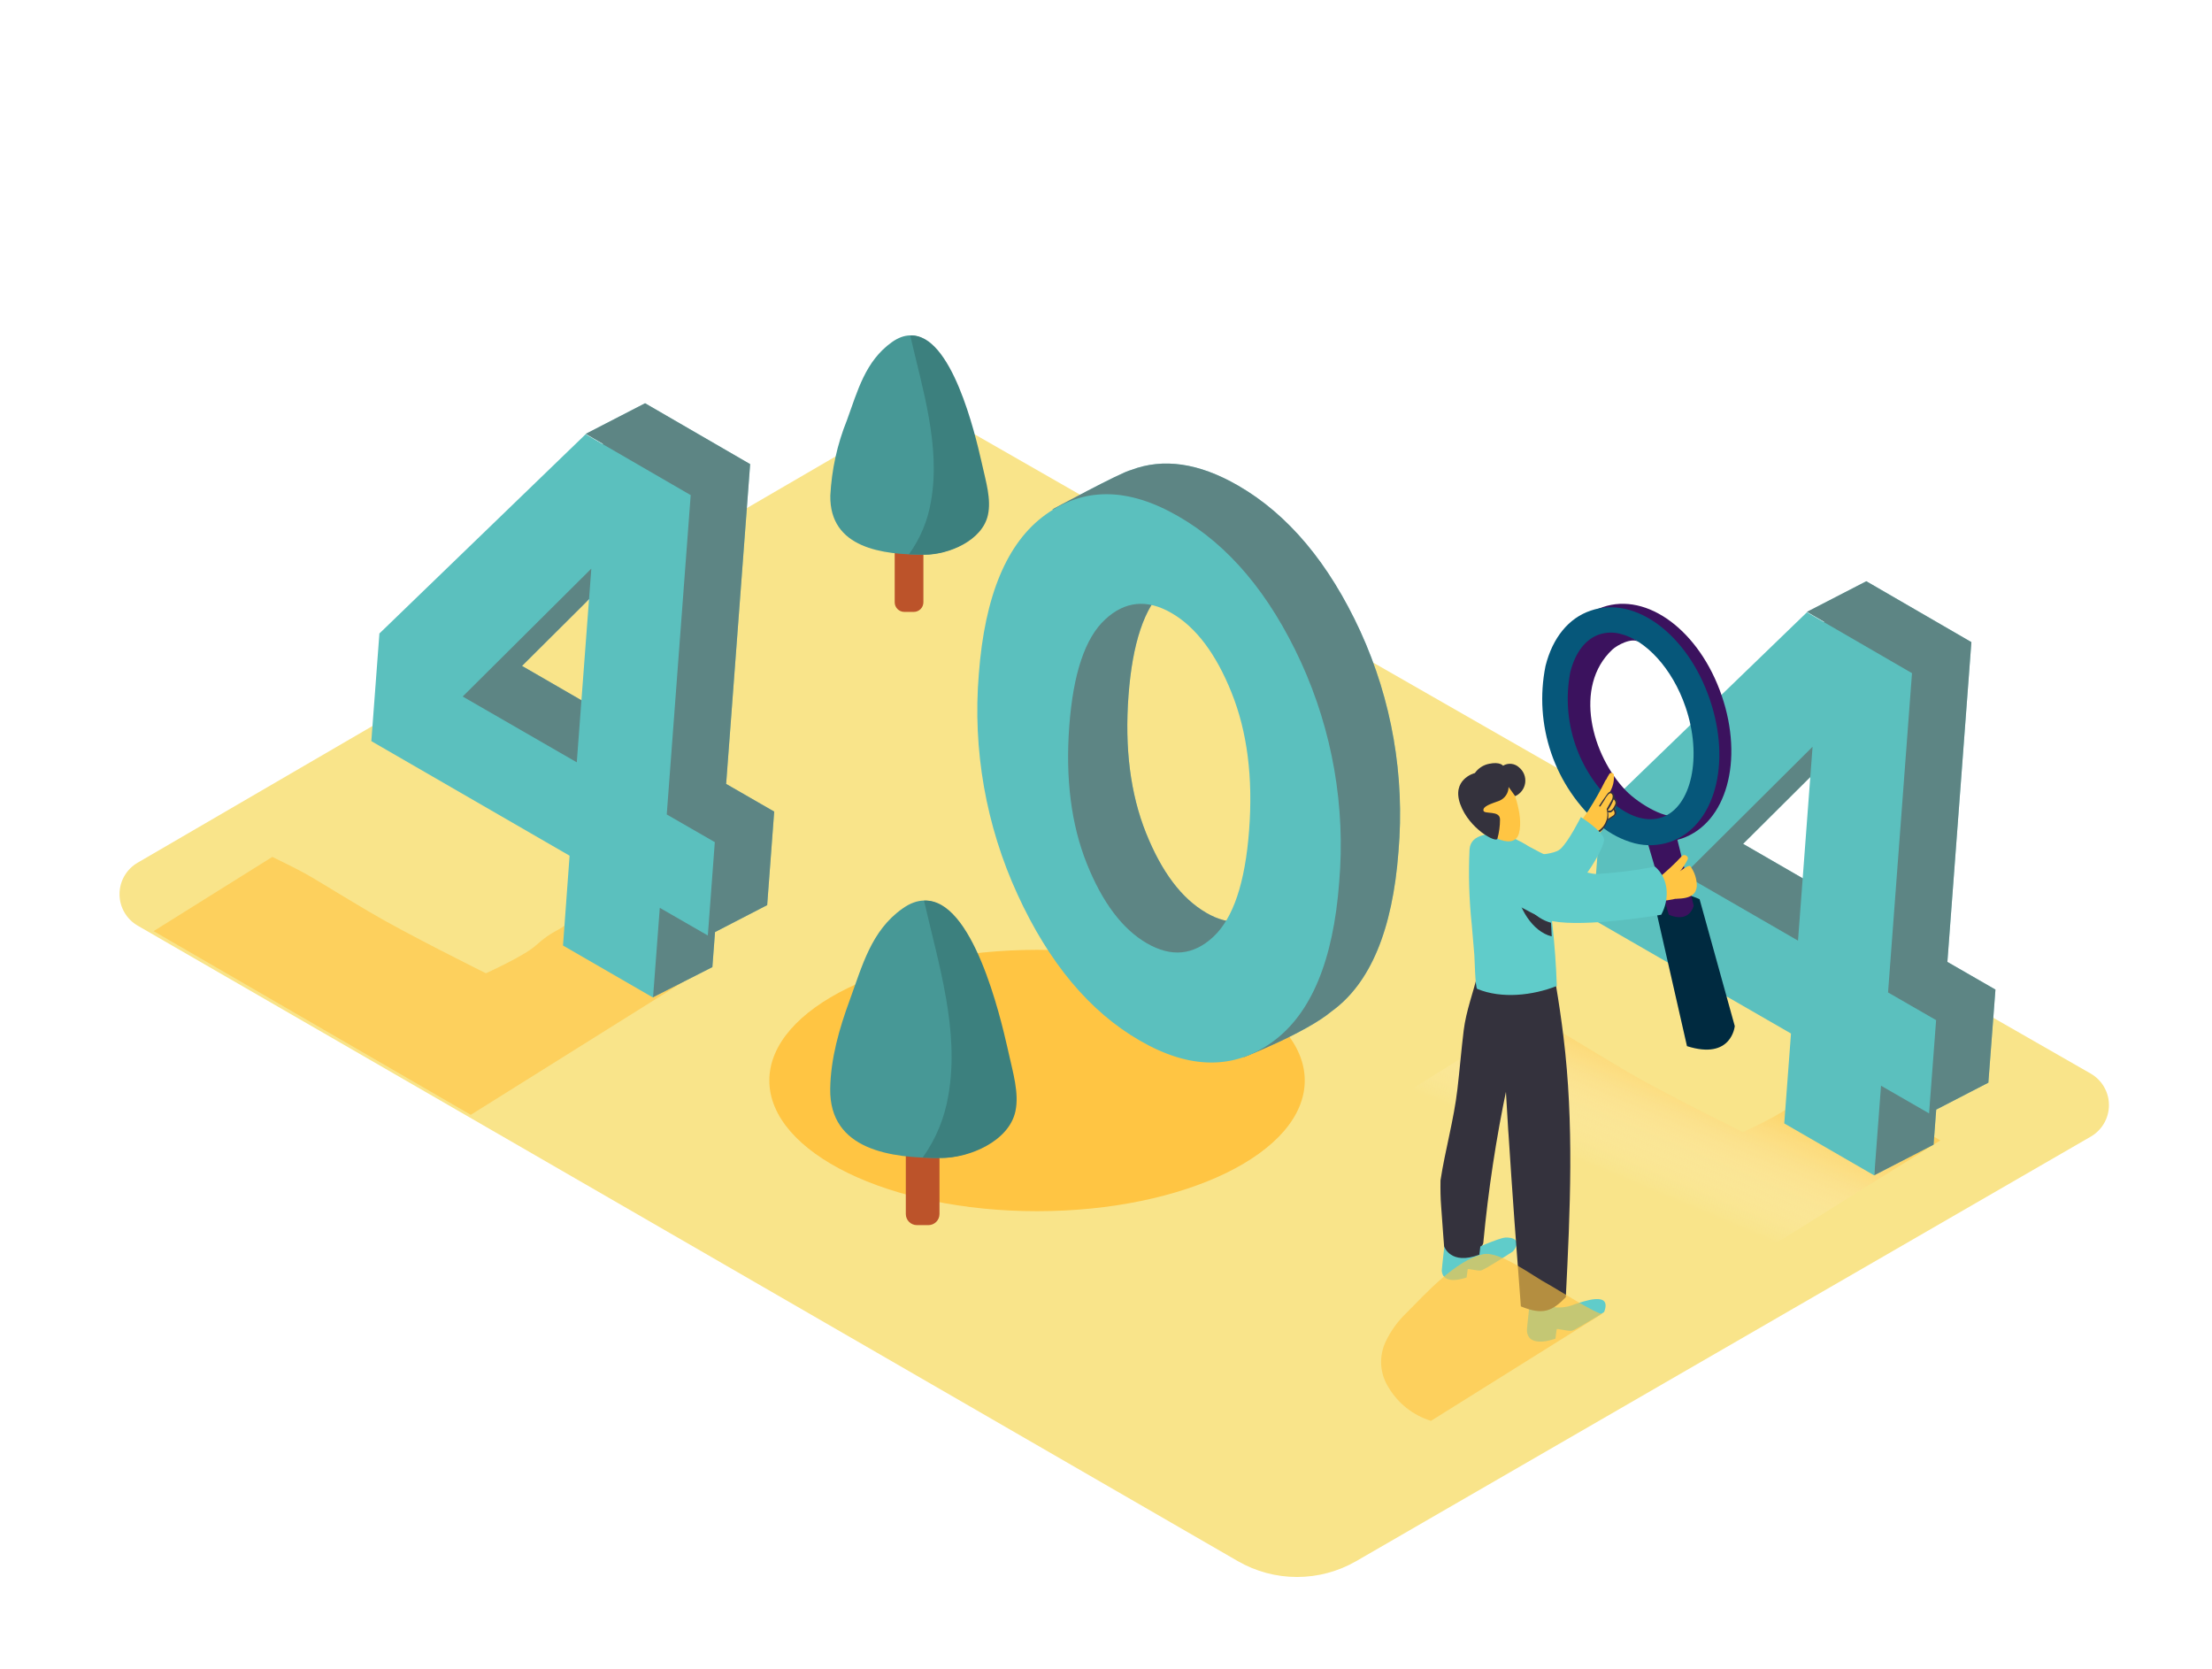 <svg width="952" height="718" viewBox="0 0 952 718" fill="none" xmlns="http://www.w3.org/2000/svg">
<path d="M59.215 371.241L389.797 178.856C392.174 177.482 394.87 176.759 397.615 176.759C400.36 176.759 403.056 177.482 405.433 178.856L899.807 461.98C902.19 463.352 904.169 465.328 905.546 467.709C906.922 470.091 907.647 472.793 907.647 475.544C907.647 478.295 906.922 480.997 905.546 483.378C904.169 485.759 902.19 487.735 899.807 489.107L583.719 671.752C575.962 676.233 567.163 678.593 558.205 678.593C549.248 678.593 540.449 676.233 532.692 671.752L59.262 398.32C56.888 396.95 54.916 394.978 53.543 392.605C52.17 390.231 51.444 387.537 51.44 384.795C51.435 382.052 52.151 379.356 53.515 376.977C54.88 374.598 56.845 372.62 59.215 371.241V371.241Z" fill="#F9E48A"/>
<path style="mix-blend-mode:multiply" opacity="0.63" d="M786.114 464.957C781.52 469.173 778.974 468.506 771.525 475.27C766.455 479.819 750.105 487.178 750.105 487.178C750.105 487.178 715.428 470.102 699.72 460.79C671.85 444.309 677.134 446.5 658.022 437.188L606.9 469.054L743.393 548.099L835.071 490.726C824.789 484.534 806.391 475.246 786.114 464.957Z" fill="url(#paint0_linear)"/>
<path style="mix-blend-mode:multiply" opacity="0.63" d="M245.14 396.582C240.547 400.797 238 400.13 230.551 406.894C225.482 411.443 209.131 418.802 209.131 418.802C209.131 418.802 174.597 401.702 158.889 392.342C131.019 375.862 136.303 378.053 117.192 368.741L66.117 400.678L202.61 479.723L294.287 422.351C283.934 416.158 265.537 406.87 245.14 396.582Z" fill="url(#paint1_linear)"/>
<path d="M446.322 521.187C509.953 521.187 561.537 496.012 561.537 464.957C561.537 433.903 509.953 408.728 446.322 408.728C382.69 408.728 331.106 433.903 331.106 464.957C331.106 496.012 382.69 521.187 446.322 521.187Z" fill="url(#paint2_linear)"/>
<path d="M585.48 271.691C571.946 242.302 554.413 221.391 532.882 208.959C516.016 199.21 500.657 196.972 486.805 202.243C482.426 203.219 452.843 219.248 452.843 219.248H464.528C454.691 232.315 448.82 251.534 446.916 276.906C444.149 309.408 449.814 342.073 463.362 371.742C476.865 401.178 494.381 422.112 515.913 434.544C523.573 439.203 532.085 442.288 540.95 443.618L535.214 454.931C535.214 454.931 561.966 444.523 573.128 435.164C589.74 423.16 599.324 400.249 601.878 366.431C604.663 333.964 599.014 301.329 585.48 271.691V271.691ZM519.102 392.747C508.582 386.666 499.959 375.235 493.231 358.452C486.504 341.67 483.989 321.95 485.687 299.293C487.384 276.668 492.525 261.37 501.109 253.4C509.693 245.429 519.213 244.501 529.669 250.613C540.189 256.694 548.812 268.126 555.54 284.908C562.267 301.691 564.782 321.41 563.084 344.067C561.434 366.724 556.309 382.022 547.709 389.961C539.11 397.9 529.558 398.828 519.054 392.747H519.102Z" fill="#5BC0BE"/>
<path opacity="0.61" d="M585.48 271.691C571.946 242.302 554.413 221.391 532.882 208.959C516.016 199.21 500.657 196.972 486.805 202.243C482.426 203.219 452.843 219.248 452.843 219.248H464.528C454.691 232.315 448.82 251.534 446.916 276.906C444.149 309.408 449.814 342.073 463.362 371.742C476.865 401.178 494.381 422.112 515.913 434.544C523.573 439.203 532.085 442.288 540.95 443.618L535.214 454.931C535.214 454.931 561.966 444.523 573.128 435.164C589.74 423.16 599.324 400.249 601.878 366.431C604.663 333.964 599.014 301.329 585.48 271.691V271.691ZM519.102 392.747C508.582 386.666 499.959 375.235 493.231 358.452C486.504 341.67 483.989 321.95 485.687 299.293C487.384 276.668 492.525 261.37 501.109 253.4C509.693 245.429 519.213 244.501 529.669 250.613C540.189 256.694 548.812 268.126 555.54 284.908C562.267 301.691 564.782 321.41 563.084 344.067C561.434 366.724 556.309 382.022 547.709 389.961C539.11 397.9 529.558 398.828 519.054 392.747H519.102Z" fill="#606060"/>
<path d="M559.895 284.861C573.457 314.5 579.13 347.144 576.365 379.625C573.826 413.428 564.243 436.339 547.615 448.358C530.986 460.377 511.946 460.17 490.495 447.738C468.963 435.306 451.447 414.372 437.944 384.936C424.315 355.289 418.568 322.622 421.26 290.1C423.799 256.297 433.375 233.418 449.987 221.462C466.599 209.507 485.639 209.737 507.107 222.153C528.781 234.569 546.377 255.472 559.895 284.861ZM522.172 403.131C530.74 395.192 535.881 379.895 537.595 357.238C539.308 334.581 536.793 314.861 530.05 298.079C523.323 281.296 514.699 269.865 504.18 263.784C493.66 257.703 484.14 258.631 475.62 266.57C467.02 274.509 461.879 289.807 460.197 312.464C458.515 335.12 461.03 354.84 467.742 371.622C474.469 388.405 483.093 399.837 493.612 405.918C504.132 411.999 513.652 411.07 522.172 403.131Z" fill="#5BC0BE"/>
<path d="M333.2 349.235L312.518 337.327L322.847 199.718L277.627 173.521L252.09 186.691L259.539 191.002L188.877 259.354L185.402 305.676L270.725 354.975L267.822 393.581L281.031 401.202V429.138L306.592 416.158L307.734 401.083L330.178 389.484L333.2 349.235ZM273.7 314.893L224.672 286.552L280.031 231.465L273.7 314.893Z" fill="#5BC0BE"/>
<path opacity="0.61" d="M333.2 349.235L312.518 337.327L322.847 199.718L277.627 173.521L252.09 186.691L259.539 191.002L188.877 259.354L185.402 305.676L270.725 354.975L267.822 393.581L281.031 401.202V429.138L306.592 416.158L307.734 401.083L330.178 389.484L333.2 349.235ZM273.7 314.893L224.672 286.552L280.031 231.465L273.7 314.893Z" fill="#606060"/>
<path d="M286.957 350.474L307.639 362.382L304.64 402.559L283.958 390.651L281.054 429.257L242.308 406.87L245.14 368.217L159.817 318.918L163.292 272.595L252.042 186.858L297.262 213.055L286.957 350.474ZM248.234 328.039L254.494 244.683L199.135 299.722L248.234 328.039Z" fill="#5BC0BE"/>
<path d="M858.799 425.828L838.117 413.92L848.446 276.311L803.226 250.113L777.689 263.284L785.139 267.594L714.476 335.946L711.001 382.268L796.324 431.568L793.421 470.173L806.63 477.794V505.731L832.167 492.56L833.31 477.485L855.753 465.886L858.799 425.828ZM799.299 391.485L750.2 363.12L805.559 308.034L799.299 391.485Z" fill="#5BC0BE"/>
<path opacity="0.61" d="M858.799 425.828L838.117 413.92L848.446 276.311L803.226 250.113L777.689 263.284L785.139 267.594L714.476 335.946L711.001 382.268L796.324 431.568L793.421 470.173L806.63 477.794V505.731L832.167 492.56L833.31 477.485L855.753 465.886L858.799 425.828ZM799.299 391.485L750.2 363.12L805.559 308.034L799.299 391.485Z" fill="#606060"/>
<path d="M812.58 427.066L833.262 438.974L830.239 479.104L809.557 467.196L806.654 505.802L767.907 483.415L770.811 444.738L685.44 395.534L688.915 349.212L777.665 263.474L822.885 289.672L812.58 427.066ZM773.833 404.679L780.093 321.323L724.734 376.409L773.833 404.774" fill="#5BC0BE"/>
<path d="M731.469 386.936L746.606 441.522C746.606 441.522 745.321 456.312 726.043 450.168L712.929 392.581C712.929 392.581 715.88 379.768 731.469 386.936Z" fill="#002A40"/>
<path d="M708.693 361.239L718.213 393.581C718.213 393.581 726.4 397.772 728.946 389.794L721.14 358.238L708.693 361.239Z" fill="#3B125E"/>
<path d="M693.841 353.713C684.184 345.387 676.916 334.638 672.784 322.572C668.651 310.505 667.803 297.555 670.327 285.051C673.373 272.905 680.299 264.403 689.843 261.235C708.883 254.686 731.422 271.405 740.989 299.341C750.557 327.277 743.036 354.118 723.925 360.786C719.01 362.445 713.722 362.652 708.693 361.382C703.248 359.926 698.182 357.31 693.841 353.713V353.713ZM693.413 271.524C687.511 273.548 683.108 279.288 680.989 287.719C678.98 298.161 679.735 308.948 683.179 319.008C686.624 329.068 692.638 338.052 700.624 345.068C707.455 350.426 714.452 352.212 720.355 350.236C733.207 345.83 737.895 324.038 730.589 302.747C724.924 286.075 713.381 273.858 702.505 271.238C699.51 270.458 696.353 270.557 693.413 271.524V271.524Z" fill="#3B125E"/>
<path d="M705.265 276.263C702.409 274.167 695.96 277.597 693.913 279.526C676.967 295.411 685.107 325.11 699.792 340.257C705.289 345.925 718.26 353.689 723.044 350.45C723.044 350.45 701.838 364.74 686.702 348.95C671.565 333.16 667.876 302.461 667.876 302.461L668.804 286.29L674.349 275.453L679.99 269.428L693.913 267.904L705.265 276.263Z" fill="#3B125E"/>
<path d="M688.677 355.213C679.02 346.887 671.751 336.139 667.619 324.072C663.486 312.005 662.639 299.055 665.162 286.552C668.209 274.406 675.135 265.903 684.678 262.736C703.718 256.186 726.257 272.905 735.825 300.841C745.392 328.778 737.871 355.618 718.76 362.287C713.845 363.946 708.557 364.152 703.528 362.882C698.083 361.427 693.017 358.811 688.677 355.213ZM688.248 273.024C682.346 275.049 677.943 280.788 675.825 289.219C673.815 299.662 674.57 310.448 678.015 320.509C681.459 330.569 687.473 339.553 695.46 346.568C702.29 351.927 709.288 353.713 715.19 351.736C728.042 347.33 732.731 325.539 725.424 304.247C719.76 287.576 708.217 275.358 697.34 272.738C694.345 271.958 691.189 272.057 688.248 273.024V273.024Z" fill="#06577A"/>
<path d="M679.823 359C680.147 358.226 680.529 357.478 680.966 356.761C680.956 356.8 680.956 356.841 680.966 356.88C680.983 356.939 681.02 356.991 681.069 357.028C681.118 357.065 681.178 357.085 681.24 357.085C681.301 357.085 681.361 357.065 681.41 357.028C681.46 356.991 681.496 356.939 681.513 356.88L682.346 355.618C682.317 355.784 682.317 355.953 682.346 356.118C682.415 356.423 682.594 356.692 682.849 356.872C683.104 357.053 683.417 357.132 683.727 357.095C683.911 357.084 684.091 357.032 684.253 356.942C684.415 356.852 684.555 356.728 684.662 356.577C684.769 356.426 684.841 356.253 684.873 356.071C684.905 355.888 684.895 355.701 684.845 355.523L685.226 355.094C685.206 355.22 685.206 355.349 685.226 355.475C685.283 355.654 685.384 355.814 685.52 355.943C685.656 356.071 685.823 356.162 686.004 356.207C686.185 356.252 686.375 356.251 686.556 356.202C686.736 356.153 686.901 356.059 687.035 355.928L687.439 355.523C687.555 355.575 687.681 355.602 687.808 355.602C687.935 355.602 688.061 355.575 688.177 355.523C689.249 355.158 690.298 354.728 691.319 354.237C691.244 354.209 691.177 354.162 691.125 354.102C691.073 354.041 691.037 353.968 691.02 353.89C691.003 353.811 691.007 353.73 691.03 353.653C691.053 353.577 691.095 353.507 691.152 353.451C692.355 352.477 693.628 351.594 694.96 350.807H695.127V350.688C695.438 349.673 695.362 348.578 694.913 347.616C695.233 347.226 695.462 346.769 695.581 346.278C695.701 345.787 695.708 345.276 695.603 344.782C695.498 344.772 695.398 344.73 695.317 344.663C695.13 344.498 694.969 344.306 694.841 344.091C694.612 343.798 694.435 343.468 694.318 343.115C694.29 343.024 694.291 342.928 694.321 342.838C694.35 342.748 694.408 342.67 694.484 342.615C693.984 341.948 693.413 341.329 692.89 340.757C694.159 338.599 694.756 336.111 694.603 333.612C694.601 333.377 694.521 333.149 694.377 332.964C694.232 332.778 694.031 332.646 693.804 332.586C693.576 332.526 693.336 332.543 693.119 332.634C692.902 332.725 692.721 332.884 692.604 333.088C692.113 333.855 691.668 334.65 691.271 335.47C691.141 335.553 691.035 335.668 690.962 335.803C688.813 340.145 686.43 344.367 683.822 348.45C683.393 349.14 678.038 356.499 678.657 356.69C678.824 357.071 674.445 367.193 679.823 359ZM682.989 355.88C683.016 355.911 683.049 355.935 683.086 355.952C683.122 355.968 683.163 355.977 683.203 355.977C683.244 355.977 683.284 355.968 683.321 355.952C683.357 355.935 683.39 355.911 683.417 355.88V355.88C683.549 355.978 683.7 356.046 683.86 356.079C684.021 356.112 684.186 356.109 684.345 356.071C684.345 356.257 684.271 356.436 684.14 356.567C684.008 356.699 683.83 356.773 683.643 356.773C683.457 356.773 683.279 356.699 683.147 356.567C683.015 356.436 682.941 356.257 682.941 356.071L682.989 355.88Z" fill="#FFC543"/>
<path d="M680.395 356.618C681.552 355.714 682.529 354.599 683.274 353.332C683.587 352.818 684.082 352.442 684.66 352.278C685.239 352.115 685.857 352.176 686.392 352.451C686.472 351.859 686.512 351.262 686.511 350.664C686.511 350.033 686.762 349.427 687.208 348.98C687.655 348.534 688.26 348.283 688.891 348.283C689.522 348.283 690.128 348.534 690.574 348.98C691.02 349.427 691.271 350.033 691.271 350.664C691.378 353.055 690.738 355.419 689.439 357.428C688.01 359.239 686.269 360.779 684.298 361.977C683.952 362.184 683.559 362.3 683.156 362.314C682.753 362.328 682.353 362.239 681.994 362.056C681.634 361.872 681.328 361.601 681.102 361.266C680.876 360.932 680.739 360.545 680.704 360.143L680.49 359.976C680.034 359.543 679.768 358.946 679.75 358.317C679.732 357.688 679.964 357.077 680.395 356.618V356.618Z" fill="#FFC543"/>
<path d="M687.986 358.405C689.969 357.103 691.395 355.107 691.985 352.808C692.009 352.834 692.039 352.855 692.072 352.869C692.104 352.883 692.14 352.89 692.175 352.89C692.211 352.89 692.246 352.883 692.279 352.869C692.312 352.855 692.341 352.834 692.366 352.808L694.246 351.546C694.645 351.318 695.007 351.028 695.317 350.688C696.007 349.807 695.317 348.807 695.031 347.902C695.043 347.855 695.043 347.806 695.031 347.759L695.293 347.306C695.775 346.607 696.025 345.774 696.007 344.925C695.888 344.115 695.103 343.567 694.746 342.853C694.816 342.445 694.746 342.025 694.547 341.661C694.348 341.298 694.032 341.013 693.651 340.852C692.651 340.4 692.08 341.162 691.556 341.9C690.398 343.488 689.303 345.076 688.272 346.663C688.082 346.997 688.581 347.283 688.796 346.949C689.367 346.044 689.938 345.163 690.533 344.282C691.033 343.303 691.674 342.405 692.437 341.614C694.531 340.4 694.127 343.305 693.794 343.996C693.46 344.687 693.341 344.853 693.103 345.258L691.509 348.069C691.49 348.105 691.48 348.146 691.48 348.188C691.48 348.229 691.49 348.27 691.509 348.307C691.971 350.031 691.867 351.858 691.211 353.518C690.555 355.177 689.383 356.582 687.867 357.523C687.344 358.119 687.653 358.619 687.986 358.405ZM692.27 348.878C692.226 348.845 692.171 348.828 692.116 348.828C692.06 348.828 692.006 348.845 691.961 348.878V348.688C693.007 347.209 693.87 345.61 694.531 343.925L694.984 344.496C695.178 344.789 695.282 345.133 695.282 345.484C695.282 345.836 695.178 346.18 694.984 346.473C694.627 347.283 693.556 349.474 692.247 348.783L692.27 348.878ZM692.08 352.474C692.266 351.475 692.266 350.449 692.08 349.45C693.103 349.95 693.96 349.283 694.46 348.473C694.631 348.849 694.767 349.239 694.865 349.64C694.91 349.899 694.872 350.165 694.757 350.4C694.641 350.635 694.454 350.828 694.222 350.95C693.603 351.379 692.818 351.855 692.056 352.379L692.08 352.474Z" fill="#34323D"/>
<path d="M654.238 367.931C654.238 367.931 668.018 368.598 671.612 365.287C675.206 361.977 680.371 351.593 680.371 351.593C680.371 351.593 689.891 357.69 690.343 361.12C690.795 364.549 680.418 381.625 675.801 382.768" fill="#60CCCA"/>
<path d="M633.342 537.93C633.342 537.93 644.98 532.738 647.788 532.547C650.597 532.357 655.285 533.309 651.192 538.454C651.192 538.454 638.935 546.48 637.316 546.718C635.698 546.956 631.771 545.741 631.676 546.17C631.581 546.599 631.2 549.695 631.2 549.695C631.2 549.695 620.966 553.601 620.514 546.742C620.514 545.837 621.989 533.119 621.989 533.119" fill="#60CCCA"/>
<path d="M619.966 507.898C621.989 494.727 625.702 481.962 627.249 468.625C628.225 460.242 628.915 451.811 629.939 443.428C630.962 435.045 634.104 426.923 636.103 418.635C636.157 418.444 636.147 418.24 636.074 418.055C636.001 417.869 635.869 417.714 635.698 417.611L635.984 416.73C637.007 415.754 638.078 414.801 639.102 413.92L653.382 423.565C653.382 423.565 653.382 432.329 652.858 445C651.192 452.406 649.931 459.027 648.098 466.053C648.304 466.272 648.454 466.539 648.532 466.83C648.611 467.121 648.617 467.426 648.55 467.72C643.893 489.848 640.5 512.224 638.388 534.738C638.358 535.111 638.22 535.467 637.992 535.763C637.764 536.059 637.455 536.282 637.102 536.405L636.698 539.883C624.25 544.646 621.513 536.31 621.513 536.31C621.513 536.31 620.942 529.165 620.252 519.258C619.942 515.519 619.895 511.708 619.966 507.898Z" fill="#34323D"/>
<path d="M725.376 373.504C724.639 373.933 723.829 374.433 722.996 375.076C724.225 373.502 725.308 371.82 726.233 370.051C727.162 368.503 724.853 367.24 723.853 368.384C720.675 371.801 717.255 374.984 713.619 377.91C713.454 378.04 713.316 378.202 713.215 378.386H710.978H709.073H708.55C708.325 378.337 708.091 378.347 707.87 378.413C707.649 378.48 707.449 378.602 707.288 378.767C706.998 378.865 706.719 378.992 706.455 379.148L706.218 379.339L704.028 379.577C703.766 379.609 703.516 379.705 703.301 379.857C703.085 380.009 702.911 380.212 702.793 380.448C702.675 380.684 702.617 380.945 702.625 381.209C702.633 381.473 702.706 381.73 702.838 381.959L702.529 381.792C700.863 380.768 699.554 383.507 701.196 384.507C704.683 386.647 708.696 387.776 712.786 387.77C712.97 387.911 713.188 388.001 713.418 388.03C713.648 388.06 713.882 388.027 714.095 387.936L714.785 387.675C718.262 387.501 721.691 386.785 724.948 385.555C725.816 385.212 726.731 385.003 727.661 384.936V384.936C726.852 381.125 726.09 377.315 725.376 373.504Z" fill="#FFC543"/>
<path d="M658.808 557.102L665.733 559.483C665.936 560.113 666.3 560.68 666.788 561.127C667.276 561.574 667.873 561.885 668.518 562.032C668.764 562.33 669.112 562.525 669.494 562.579C672.305 562.781 675.125 562.324 677.729 561.246C681.037 560.198 693.984 555.244 690.39 564.556C688.01 566.223 685.392 567.652 682.965 569.129C681.608 569.962 680.252 570.772 678.847 571.51C678.12 572.01 677.316 572.388 676.467 572.63C674.611 572.915 670.089 571.51 669.97 571.987C669.851 572.463 669.446 576.035 669.446 576.035C669.446 576.035 657.665 580.537 657.165 572.654C657.046 571.725 658.808 557.102 658.808 557.102Z" fill="#60CCCA"/>
<path d="M649.097 486.249C647.646 462.957 646.86 439.522 641.957 416.635C641.743 410.681 637.888 414.491 638.149 412.134C640.244 393.081 668.138 415.777 668.138 415.777C669.256 416.706 669.399 422.565 669.637 423.899C670.89 431.25 671.969 438.633 672.874 446.048C677.491 483.463 675.777 520.663 673.897 558.197C667.971 564.246 664.091 566.056 654.548 562.151C652.644 537.596 650.835 513.018 649.264 488.44L649.097 486.249Z" fill="#34323D"/>
<path d="M664.02 370.479C663.758 369.265 660.617 368.455 659.688 367.955C657.523 366.788 658.784 364.74 656.666 363.477C653.613 361.659 650.431 360.067 647.146 358.714V358.714C641.862 358.714 632.985 358.428 632.461 365.502C631.947 376.379 632.274 387.279 633.437 398.106C633.77 402.464 634.151 406.799 634.532 411.038C634.675 412.586 634.865 425.161 635.793 425.542C646.289 429.9 659.712 428.352 670.018 424.28C669.411 406.218 667.406 388.231 664.02 370.479V370.479Z" fill="#60CCCA"/>
<path d="M654.5 381.482C654.817 385.106 656.237 388.545 658.57 391.334C660.902 394.124 664.034 396.13 667.542 397.082C667.542 397.796 667.756 402.226 667.828 402.941C659.45 400.916 653.262 390.39 652.382 381.506C652.334 380.125 654.5 380.125 654.5 381.482Z" fill="#34323D"/>
<path d="M649.455 336.756C650.145 336.946 656.023 350.426 653.715 358.643C651.406 366.859 637.483 358.405 633.985 352.165C630.486 345.925 636.269 333.35 649.455 336.756Z" fill="#FFC543"/>
<path d="M649.264 338.637C649.257 339.895 648.884 341.123 648.19 342.171C647.497 343.22 646.514 344.044 645.361 344.544C641.458 345.973 638.221 346.925 638.435 348.759C638.649 350.593 645.575 348.497 645.575 352.641C645.577 355.426 645.2 358.198 644.457 360.881C644.028 362.906 632.342 356.714 628.487 346.115C624.631 335.517 634.294 332.731 634.746 332.659C636.187 330.606 638.359 329.183 640.815 328.682C645.575 327.658 646.884 329.492 646.884 329.492C647.957 328.843 649.213 328.564 650.46 328.698C651.706 328.831 652.875 329.369 653.786 330.23C654.756 331.022 655.505 332.05 655.964 333.215C656.422 334.38 656.574 335.644 656.404 336.885C656.234 338.125 655.749 339.301 654.995 340.301C654.241 341.3 653.243 342.088 652.096 342.591L649.264 338.637Z" fill="#34323D"/>
<path d="M654.5 362.287C654.5 362.287 678.562 376.1 687.249 376.1C695.656 375.599 704.02 374.541 712.286 372.932C718.26 378.005 718.641 386.841 714.952 393.628C704.432 395.343 673.302 399.821 663.52 394.986C651.62 389.127 638.697 381.268 638.697 381.268C638.697 381.268 627.011 369.717 654.5 362.287Z" fill="#60CCCA"/>
<path d="M722.925 375.052C722.925 375.052 726.543 372.075 727.447 372.67C729.293 375.165 730.286 378.188 730.279 381.292C729.97 384.269 728.447 386.793 721.045 386.722" fill="#FFC543"/>
<path d="M399.555 430.972H394.628C391.986 430.972 389.844 433.115 389.844 435.759V522.402C389.844 525.045 391.986 527.189 394.628 527.189H399.555C402.197 527.189 404.338 525.045 404.338 522.402V435.759C404.338 433.115 402.197 430.972 399.555 430.972Z" fill="#BC532A"/>
<path d="M432.922 450.668C429.566 436.14 414.715 372.075 388.393 390.985C374.898 400.511 371.09 415.682 365.687 430.4C361.213 442.594 357.5 455.431 357.31 468.506C356.881 495.132 383.942 498.371 404.648 498.276C416.548 498.276 433.613 491.131 436.397 478.199C438.087 470.387 435.207 461.147 433.541 453.478C433.287 452.541 433.081 451.605 432.922 450.668Z" fill="#479896"/>
<path d="M434.183 453.478C433.977 452.541 433.763 451.597 433.541 450.644C430.59 437.807 418.618 386.341 397.674 387.555C403.886 414.706 413.049 443.404 408.17 471.197C406.61 480.904 402.822 490.116 397.103 498.109C399.888 498.252 402.625 498.3 405.266 498.276C417.166 498.276 434.231 491.131 437.016 478.199C438.705 470.387 435.849 461.147 434.183 453.478Z" fill="#3C807E"/>
<path d="M393.271 181.333H389.202C386.914 181.333 385.06 183.188 385.06 185.477V259.163C385.06 261.452 386.914 263.307 389.202 263.307H393.271C395.558 263.307 397.413 261.452 397.413 259.163V185.477C397.413 183.188 395.558 181.333 393.271 181.333Z" fill="#BC532A"/>
<path d="M421.76 198.099C418.904 185.739 406.266 131.224 383.823 147.252C372.328 155.468 369.091 168.281 364.497 180.832C360.325 191.179 357.912 202.15 357.357 213.294C357 235.966 380.039 238.753 397.698 238.658C407.861 238.658 422.379 232.608 424.759 221.558C426.187 214.889 423.759 207.03 422.379 200.504L421.76 198.099Z" fill="#479896"/>
<path d="M422.831 200.504L422.284 198.123C419.761 187.191 409.574 143.346 391.748 144.37C397.056 167.495 404.862 192.002 400.697 215.628C399.339 223.899 396.08 231.742 391.177 238.539C393.557 238.539 395.937 238.682 398.127 238.682C408.289 238.682 422.807 232.632 425.187 221.582C426.687 214.889 424.259 207.03 422.831 200.504Z" fill="#3C807E"/>
<path style="mix-blend-mode:multiply" opacity="0.63" d="M596.452 577.155C594.917 580.304 594.223 583.796 594.435 587.293C594.648 590.79 595.761 594.173 597.666 597.112C601.756 603.969 608.244 609.061 615.873 611.402L689.653 565.27C688.106 566.247 668.756 553.886 666.448 552.696C660.022 549.361 645.504 538.12 638.268 539.716C626.368 542.336 613.588 556.673 605.282 564.985C601.624 568.471 598.632 572.595 596.452 577.155Z" fill="url(#paint3_linear)"/>
<defs>
<linearGradient id="paint0_linear" x1="707.645" y1="511.684" x2="731.115" y2="456.109" gradientUnits="userSpaceOnUse">
<stop stop-color="white" stop-opacity="0"/>
<stop offset="0.98" stop-color="#FFC543"/>
</linearGradient>
<linearGradient id="paint1_linear" x1="16056.3" y1="20944.9" x2="16657.4" y2="18016.6" gradientUnits="userSpaceOnUse">
<stop stop-color="white" stop-opacity="0"/>
<stop offset="0.98" stop-color="#FFC543"/>
</linearGradient>
<linearGradient id="paint2_linear" x1="42050.7" y1="24007.2" x2="42948.9" y2="19646.4" gradientUnits="userSpaceOnUse">
<stop stop-color="white" stop-opacity="0"/>
<stop offset="0.98" stop-color="#FFC543"/>
</linearGradient>
<linearGradient id="paint3_linear" x1="25624.5" y1="18978.1" x2="26200.7" y2="17168.3" gradientUnits="userSpaceOnUse">
<stop stop-color="white" stop-opacity="0"/>
<stop offset="0.98" stop-color="#FFC543"/>
</linearGradient>
</defs>
</svg>
